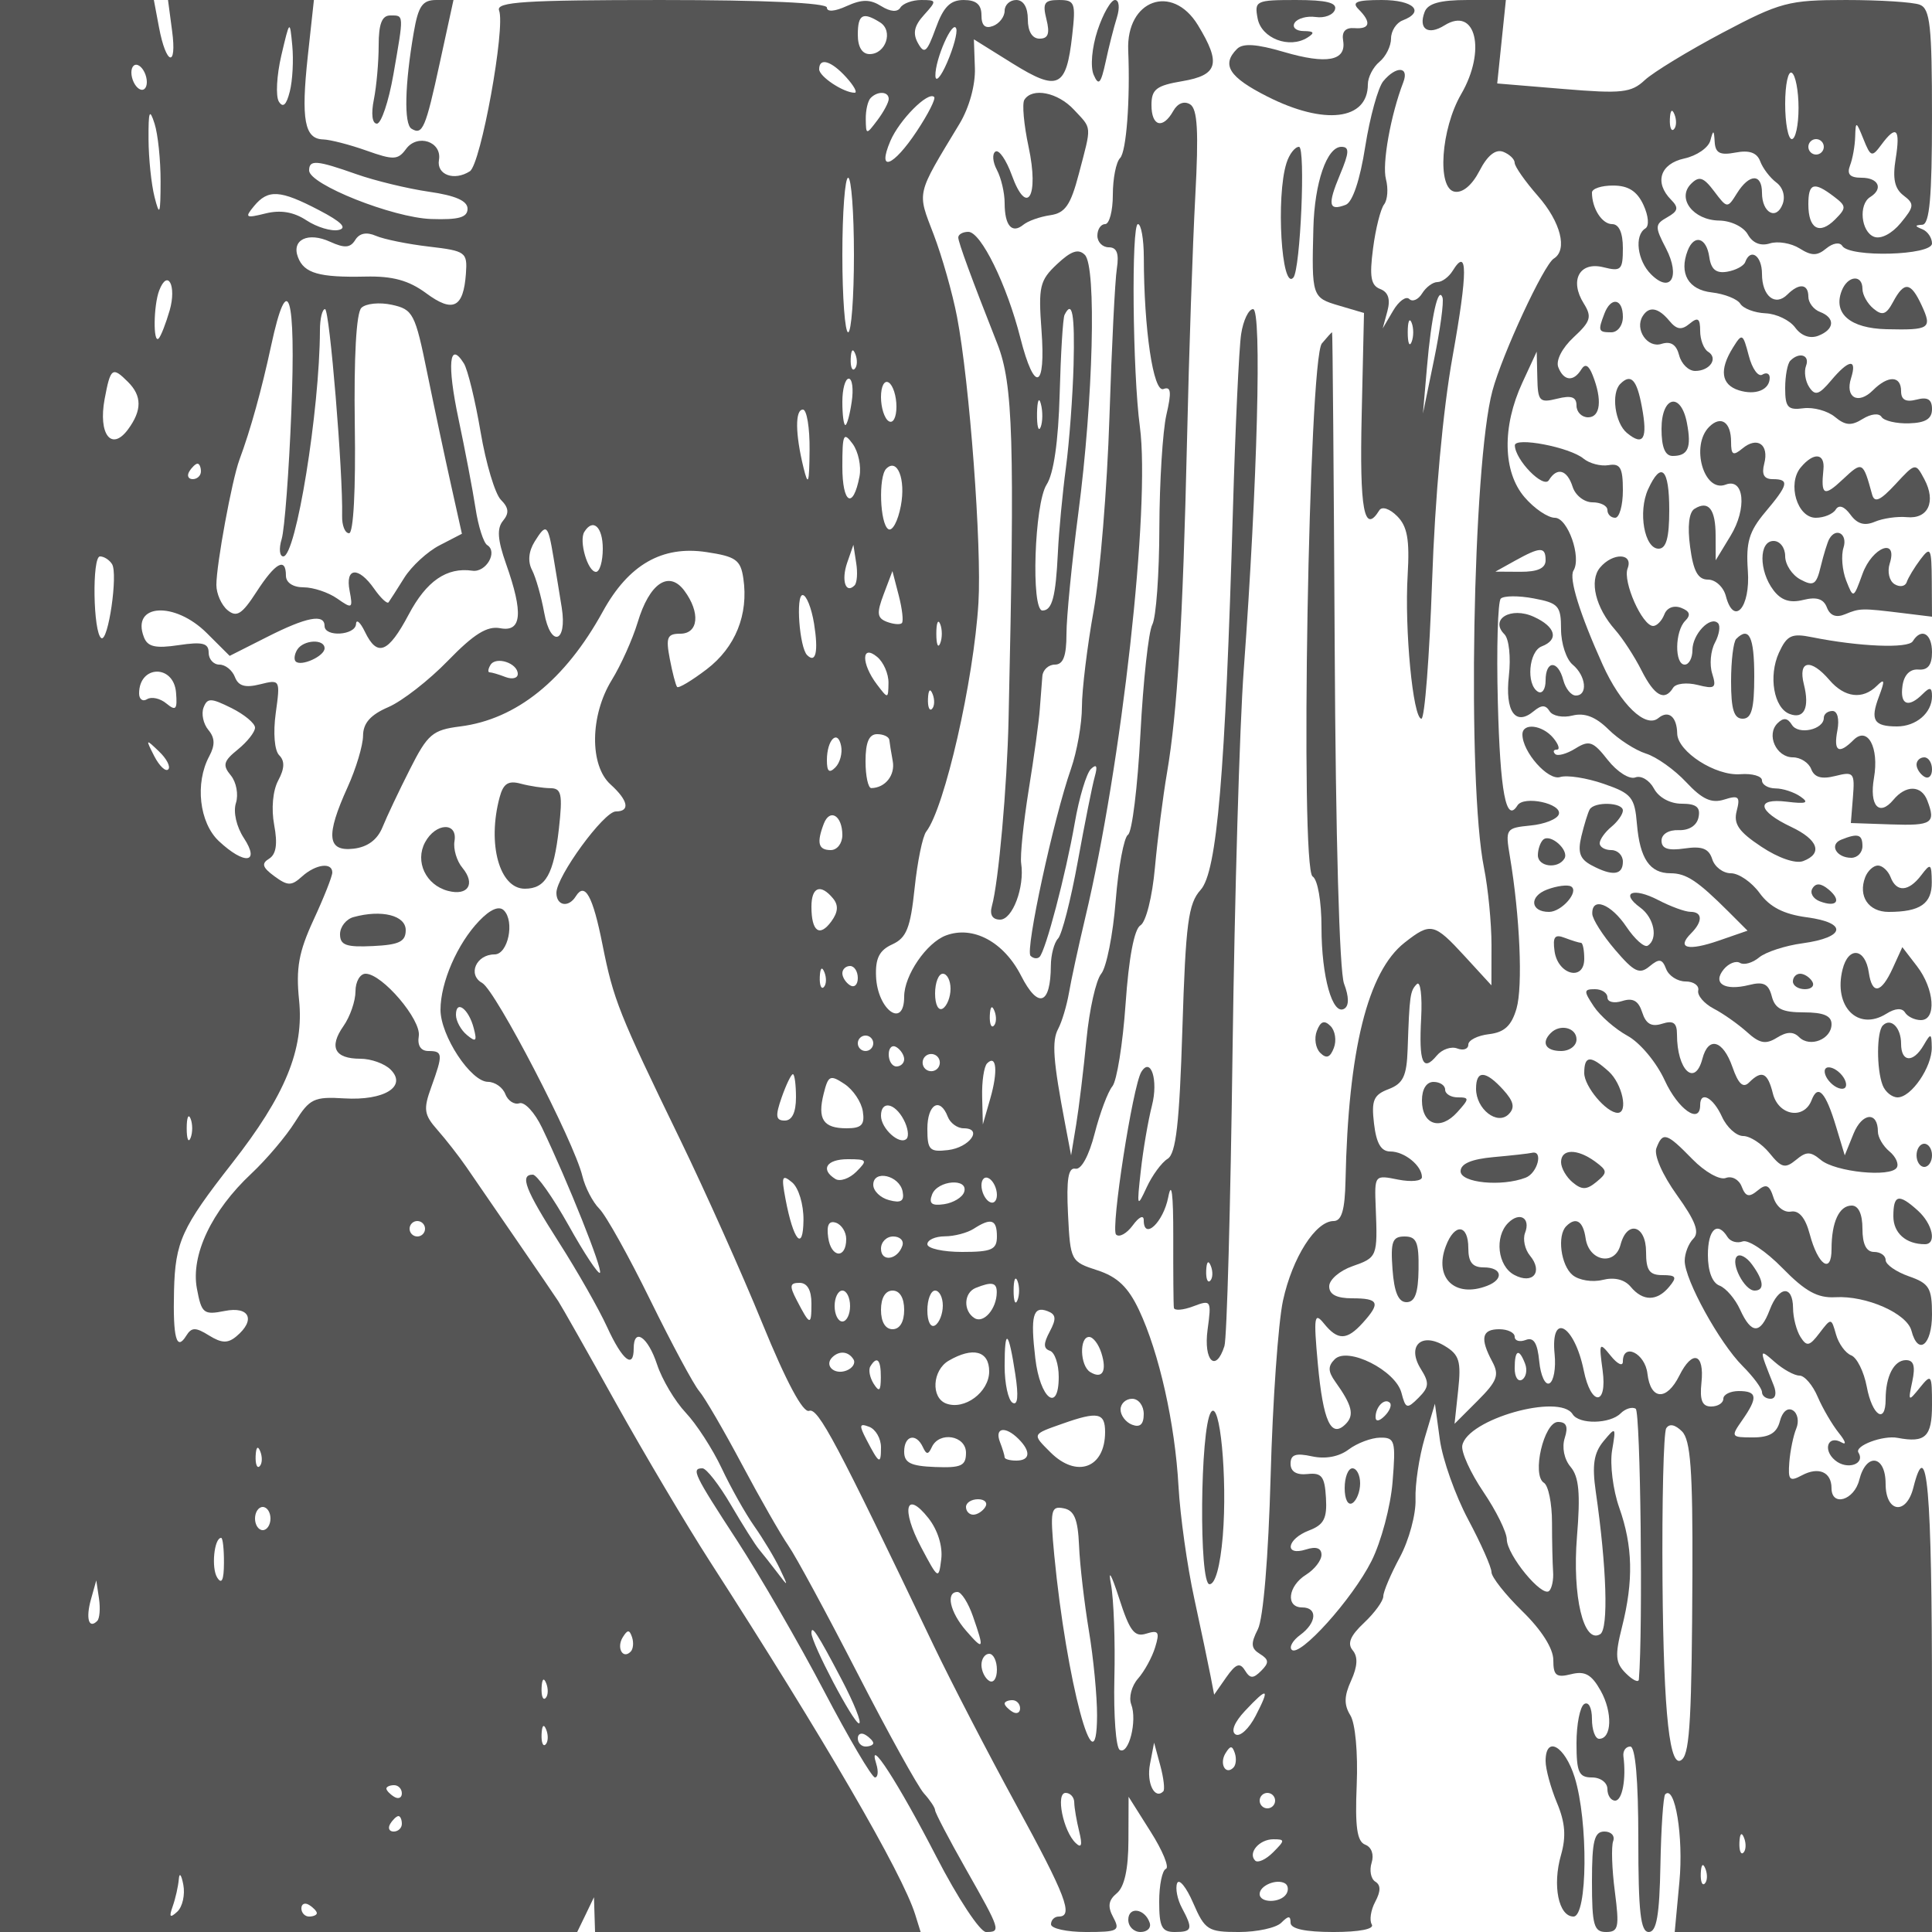<svg xmlns="http://www.w3.org/2000/svg" version="1.0" width="250" height="250" viewBox="0 0 250 250" preserveAspectRatio="xMidYMid meet">
<g transform="translate(0,250) scale(0.01,-0.01)" fill="#555555" stroke="none">
<path d="M0 12500 l0 -12500 3735 0 3734 0 109 225 108 225 7 -225 7 -225 2107 0 2106 0 -70 225 c-166 533 -1179 2276 -2660 4575 -301 468 -848 1390 -1216 2050 -367 660 -702 1251 -743 1313 -40 62 -286 422 -546 800 -260 378 -550 800 -644 937 -95 138 -262 352 -372 477 -176 199 -186 268 -81 557 154 426 150 466 -37 466 -99 0 -145 71 -125 193 34 211 -474 807 -688 807 -72 0 -131 -102 -131 -228 0 -125 -70 -328 -156 -450 -191 -273 -113 -422 219 -422 138 0 314 -63 391 -140 219 -218 -82 -405 -600 -373 -390 24 -448 -4 -636 -305 -114 -183 -369 -484 -566 -669 -514 -481 -785 -1054 -704 -1487 60 -322 87 -344 359 -290 323 65 406 -117 151 -329 -110 -92 -190 -89 -353 12 -175 109 -226 108 -296 -5 -125 -202 -172 -28 -157 586 16 631 99 814 750 1646 691 882 934 1475 868 2113 -42 414 -4 623 188 1039 133 287 242 562 242 612 0 136 -215 108 -392 -52 -137 -124 -185 -123 -358 4 -155 114 -170 164 -67 227 91 57 111 191 65 436 -39 210 -18 444 52 575 83 155 87 253 13 327 -61 61 -80 287 -45 544 60 435 58 439 -203 374 -192 -48 -280 -23 -325 94 -34 89 -124 161 -201 161 -76 0 -139 70 -139 155 0 123 -79 143 -388 97 -302 -45 -402 -22 -450 104 -167 433 398 468 816 50 l294 -293 481 243 c514 261 747 305 747 144 0 -147 399 -122 407 25 3 69 55 24 115 -100 160 -332 301 -277 566 222 230 435 493 616 825 568 177 -25 333 245 191 332 -47 30 -116 245 -151 479 -36 233 -135 753 -220 1154 -150 707 -120 1021 70 717 50 -81 147 -480 216 -887 69 -407 187 -802 263 -878 102 -102 109 -172 27 -271 -81 -98 -71 -245 40 -559 225 -637 203 -884 -76 -831 -169 32 -340 -74 -675 -419 -246 -254 -594 -525 -773 -602 -230 -99 -326 -207 -327 -370 -1 -126 -91 -426 -200 -666 -285 -628 -265 -835 77 -796 182 21 309 116 375 279 55 136 215 474 355 750 229 454 293 508 650 553 728 92 1358 600 1845 1486 334 608 768 857 1342 770 380 -57 442 -101 477 -341 69 -467 -103 -892 -474 -1175 -193 -147 -365 -250 -383 -229 -18 21 -61 185 -95 364 -53 278 -33 325 136 325 236 0 262 274 53 556 -200 269 -453 98 -605 -411 -66 -217 -216 -552 -335 -745 -281 -457 -289 -1103 -16 -1350 230 -208 258 -350 69 -350 -155 0 -769 -841 -769 -1053 0 -168 157 -197 251 -45 118 190 220 5 345 -624 143 -718 210 -887 1007 -2528 320 -660 799 -1729 1063 -2377 309 -756 525 -1159 604 -1129 116 44 352 -400 1615 -3044 224 -467 701 -1389 1061 -2048 647 -1184 749 -1452 554 -1452 -55 0 -100 -45 -100 -100 0 -55 204 -100 454 -100 414 0 444 16 352 189 -76 141 -64 222 46 313 98 81 149 312 150 685 l2 563 284 -450 c157 -247 246 -465 199 -483 -48 -19 -87 -210 -87 -425 0 -325 34 -392 200 -392 229 0 241 37 94 312 -59 110 -87 253 -62 319 25 65 119 -50 208 -256 152 -350 192 -375 591 -375 236 0 483 54 549 120 93 93 120 93 120 0 0 -79 190 -120 556 -120 337 0 532 39 495 98 -33 54 -13 186 45 294 72 136 73 216 0 260 -57 36 -78 146 -47 245 33 105 -1 202 -83 233 -106 41 -133 228 -110 775 17 413 -18 797 -83 900 -83 135 -81 248 11 449 83 184 90 307 20 391 -73 88 -31 189 147 356 137 129 249 283 249 343 0 60 97 288 215 507 118 220 209 557 202 749 -7 193 47 549 119 793 l132 443 64 -466 c35 -256 200 -720 366 -1032 166 -311 302 -618 302 -682 0 -63 180 -291 400 -506 248 -242 400 -482 400 -631 0 -201 38 -231 230 -183 179 45 265 -3 383 -214 156 -279 145 -622 -20 -622 -51 0 -93 115 -93 256 0 145 -43 229 -100 194 -55 -34 -100 -262 -100 -506 0 -377 30 -444 200 -444 111 0 200 -67 200 -150 0 -82 45 -150 100 -150 93 0 145 282 107 575 -8 69 31 125 89 125 66 0 104 -433 104 -1200 0 -940 29 -1200 135 -1200 101 0 139 214 151 868 9 477 37 888 62 914 127 127 238 -553 184 -1129 l-61 -653 1665 0 1664 0 0 3000 c0 2739 -63 3459 -241 2750 -91 -361 -359 -324 -359 50 0 371 -251 408 -341 50 -66 -265 -359 -351 -359 -106 0 208 -167 281 -382 166 -161 -86 -182 -64 -164 170 12 149 52 344 90 435 38 91 19 196 -44 235 -67 41 -136 -16 -168 -140 -40 -153 -135 -210 -349 -210 -284 0 -289 8 -139 222 206 295 197 378 -44 378 -110 0 -200 -45 -200 -100 0 -55 -71 -100 -158 -100 -116 0 -149 81 -125 310 40 380 -117 429 -286 90 -165 -331 -373 -318 -413 25 -30 265 -318 406 -318 156 0 -66 -71 -32 -157 75 -148 183 -154 172 -105 -188 63 -464 -150 -466 -244 -2 -122 594 -433 767 -377 209 18 -179 -12 -347 -67 -375 -55 -28 -114 100 -132 283 -23 240 -72 318 -175 278 -79 -30 -143 -11 -143 42 0 53 -90 97 -200 97 -226 0 -251 -118 -90 -419 94 -174 64 -253 -189 -506 l-299 -299 47 437 c40 371 15 457 -173 570 -304 185 -496 0 -310 -298 112 -178 107 -235 -30 -372 -149 -149 -167 -144 -221 64 -76 291 -696 602 -864 434 -89 -89 -87 -157 7 -289 219 -306 251 -433 135 -549 -189 -189 -291 33 -360 777 -56 613 -46 678 78 525 180 -223 297 -221 504 8 233 258 208 317 -135 317 -204 0 -300 49 -300 155 0 86 135 202 300 260 323 113 327 123 302 759 -17 423 -16 424 291 362 169 -33 307 -19 307 32 0 148 -226 332 -409 332 -120 0 -181 105 -211 360 -36 303 -6 373 189 447 188 72 234 168 246 516 24 703 32 755 119 843 46 46 71 -151 56 -439 -31 -579 21 -704 203 -485 67 80 186 121 264 91 79 -30 143 -8 143 50 0 57 121 118 268 135 200 24 291 109 356 332 83 288 44 1194 -86 1968 -60 357 -53 368 267 400 181 17 346 83 366 145 46 139 -453 246 -535 115 -147 -238 -224 168 -254 1339 -18 696 0 1298 38 1337 39 38 230 40 425 3 322 -60 355 -97 355 -399 0 -184 68 -390 150 -458 174 -145 200 -400 41 -400 -61 0 -133 90 -162 200 -69 262 -229 258 -229 -6 0 -113 -45 -178 -100 -144 -154 95 -118 522 50 586 226 87 181 254 -103 383 -295 135 -575 -31 -380 -226 60 -60 85 -297 58 -537 -52 -461 84 -656 320 -460 102 85 155 85 207 1 38 -62 172 -88 296 -56 157 39 300 -16 465 -179 130 -129 349 -270 485 -313 136 -42 371 -209 522 -371 208 -222 327 -276 492 -224 186 59 209 38 161 -147 -44 -168 25 -269 320 -464 221 -147 444 -223 541 -185 257 98 193 277 -156 442 -436 206 -465 376 -56 326 251 -31 293 -15 178 65 -82 58 -229 107 -325 107 -96 1 -175 48 -175 104 0 55 -126 92 -280 80 -321 -25 -812 292 -817 526 -4 219 -113 308 -244 200 -164 -136 -488 175 -721 692 -297 660 -439 1117 -377 1217 106 172 -74 683 -241 683 -90 0 -266 119 -392 266 -282 328 -293 912 -28 1484 l185 400 8 -336 c6 -307 28 -330 257 -273 184 46 250 23 250 -89 0 -84 68 -152 150 -152 160 0 185 226 60 543 -52 133 -98 157 -149 75 -100 -162 -228 -148 -297 31 -33 87 50 249 199 387 221 205 239 264 131 437 -188 300 -55 546 254 469 229 -58 252 -35 252 247 0 199 -50 311 -139 311 -131 0 -261 203 -261 408 0 51 124 92 275 91 195 0 309 -73 391 -250 66 -143 77 -273 25 -305 -145 -89 -105 -416 73 -593 254 -254 383 -33 195 333 -148 284 -146 313 16 405 140 79 150 124 50 225 -221 223 -145 466 169 535 162 35 314 140 338 233 38 143 47 140 56 -19 9 -145 70 -175 270 -137 178 34 277 -1 319 -113 33 -90 127 -213 208 -274 87 -64 120 -181 82 -281 -82 -214 -267 -112 -267 148 0 252 -164 248 -323 -6 -124 -199 -127 -199 -296 25 -138 183 -194 201 -298 97 -189 -188 27 -471 363 -476 153 -2 316 -81 371 -180 62 -111 165 -153 284 -116 103 33 276 4 385 -64 157 -99 228 -99 347 0 85 70 174 84 206 32 94 -153 1161 -124 1161 32 0 73 -56 156 -125 184 -100 40 -100 52 0 58 94 6 125 357 125 1397 0 1175 -24 1399 -158 1450 -87 34 -517 61 -955 61 -744 0 -849 -28 -1600 -425 -441 -234 -893 -509 -1003 -611 -176 -165 -299 -178 -1055 -115 l-855 71 56 540 56 540 -496 0 c-355 0 -513 -44 -555 -154 -85 -221 43 -308 257 -174 404 252 544 -326 215 -891 -261 -450 -314 -1217 -86 -1261 104 -20 227 82 324 270 102 199 208 283 306 246 82 -32 149 -96 149 -143 0 -47 135 -240 300 -428 296 -337 388 -699 206 -811 -130 -81 -666 -1235 -794 -1711 -256 -951 -329 -5085 -109 -6173 53 -264 97 -714 97 -1000 l-1 -520 -344 375 c-398 433 -441 443 -780 177 -477 -375 -729 -1390 -764 -3077 -8 -383 -50 -525 -154 -525 -233 0 -534 -473 -655 -1029 -62 -287 -134 -1308 -160 -2271 -29 -1049 -95 -1843 -165 -1982 -95 -186 -90 -248 27 -320 117 -73 120 -114 16 -218 -104 -104 -144 -103 -211 6 -65 105 -118 85 -241 -90 l-157 -225 -46 240 c-25 131 -120 583 -211 1004 -92 421 -183 1074 -204 1450 -45 815 -251 1733 -512 2285 -140 296 -280 429 -539 513 -343 111 -349 122 -379 726 -22 452 3 607 96 588 75 -16 175 167 249 456 68 265 171 540 229 610 58 70 135 550 171 1067 41 594 112 968 192 1016 72 42 154 370 188 750 34 370 104 922 156 1224 134 785 205 1954 259 4300 25 1128 74 2550 107 3161 45 841 29 1129 -67 1189 -77 47 -162 14 -218 -86 -135 -240 -282 -200 -282 77 0 204 63 252 400 309 462 78 504 228 201 725 -332 544 -929 328 -902 -327 27 -641 -24 -1311 -105 -1393 -52 -52 -94 -266 -94 -475 0 -209 -45 -380 -100 -380 -55 0 -100 -67 -100 -150 0 -82 66 -150 148 -150 104 0 134 -80 104 -275 -24 -151 -67 -1017 -96 -1925 -29 -907 -121 -2032 -204 -2500 -84 -467 -152 -1028 -152 -1247 0 -218 -64 -578 -141 -800 -226 -644 -595 -2350 -524 -2421 36 -36 88 -42 117 -14 79 80 338 1063 455 1732 57 330 152 645 210 700 73 69 88 38 49 -100 -31 -110 -130 -605 -220 -1100 -90 -495 -205 -943 -255 -995 -50 -52 -92 -210 -93 -350 -3 -510 -164 -564 -385 -131 -223 438 -621 652 -971 522 -252 -93 -542 -517 -542 -792 0 -422 -345 -174 -364 260 -10 236 43 340 210 416 184 84 235 212 289 726 36 343 103 673 151 734 238 308 614 1953 675 2960 44 727 -115 2857 -277 3700 -58 303 -194 782 -302 1065 -216 565 -233 495 335 1435 125 208 206 501 198 720 l-13 371 502 -313 c588 -365 694 -315 770 363 48 424 35 459 -172 459 -189 0 -214 -39 -161 -250 46 -184 23 -250 -89 -250 -95 0 -152 93 -152 250 0 156 -57 250 -150 250 -82 0 -150 -63 -150 -139 0 -77 -68 -166 -150 -197 -102 -39 -150 5 -150 139 0 139 -68 197 -230 197 -174 0 -262 -89 -362 -366 -113 -311 -147 -340 -229 -193 -71 126 -50 226 78 366 167 185 165 193 -36 193 -115 0 -236 -44 -270 -98 -38 -62 -129 -55 -248 19 -144 90 -249 90 -446 1 -154 -71 -257 -79 -257 -20 0 61 -814 98 -2147 98 -1764 0 -2137 -24 -2095 -135 85 -221 -236 -1989 -378 -2081 -202 -130 -433 -46 -400 146 41 238 -279 344 -426 142 -105 -143 -162 -145 -511 -21 -216 77 -469 142 -561 145 -242 6 -288 256 -199 1079 l79 725 -944 0 -944 0 53 -400 c65 -485 -78 -444 -170 49 l-66 351 -996 0 -995 0 0 -12500z m11390 12209 c172 -110 72 -409 -137 -409 -97 0 -153 92 -153 250 0 266 65 301 290 159z m-7640 -893 c-44 -175 -88 -216 -142 -130 -42 70 -28 337 32 595 109 463 110 465 142 130 18 -186 4 -454 -32 -595z m8506 376 c-81 -188 -150 -265 -152 -172 -5 213 227 737 270 609 17 -52 -36 -248 -118 -437z m-10356 -254 c0 -82 -45 -122 -100 -88 -55 34 -100 129 -100 212 0 82 45 122 100 88 55 -34 100 -129 100 -212z m9050 62 c100 -110 149 -200 109 -200 -143 0 -459 209 -459 304 0 156 156 110 350 -104z m12323 -397 c0 -222 -39 -403 -87 -403 -47 0 -86 205 -86 456 0 251 39 432 86 402 48 -29 87 -234 87 -455z m-11773 116 c0 -44 -66 -168 -147 -275 -144 -191 -147 -190 -150 14 -2 115 27 239 64 275 92 93 233 84 233 -14z m363 -417 c-306 -462 -518 -541 -342 -127 117 274 489 648 567 570 23 -22 -78 -222 -225 -443z m-9785 -652 c-1 -427 -13 -456 -78 -200 -42 165 -77 503 -78 750 -2 365 13 403 78 200 44 -137 79 -475 78 -750z m19582 677 c-33 -33 -56 26 -52 131 5 117 28 141 60 61 29 -72 26 -159 -8 -192z m2683 -202 c195 265 250 212 187 -179 -42 -257 -14 -387 101 -475 144 -109 140 -144 -36 -357 -114 -138 -257 -212 -345 -178 -169 65 -203 419 -50 514 173 107 109 250 -111 250 -151 0 -193 45 -150 158 34 87 64 256 67 375 6 203 13 201 107 -33 93 -232 110 -237 230 -75z m-743 -25 c0 -55 -45 -100 -100 -100 -55 0 -100 45 -100 100 0 55 45 100 100 100 55 0 100 -45 100 -100z m-18988 -354 c241 -85 663 -187 938 -227 343 -49 500 -118 500 -220 0 -113 -114 -145 -471 -133 -496 17 -1579 448 -1579 628 0 142 96 134 612 -48z m6438 -1046 c0 -549 -34 -999 -75 -1000 -41 0 -75 450 -75 1000 0 550 34 1000 75 1000 41 0 75 -450 75 -1000z m12679 758 c165 -125 166 -148 17 -298 -203 -203 -346 -122 -346 196 0 276 71 298 329 102z m-19600 -178 c290 -151 368 -231 252 -256 -93 -20 -280 36 -414 124 -167 110 -337 138 -531 90 -258 -64 -273 -55 -149 95 182 220 337 211 842 -53z m10672 -605 c1 -937 123 -1759 254 -1709 98 38 107 -38 38 -334 -48 -210 -89 -869 -91 -1464 -1 -594 -42 -1157 -91 -1250 -49 -92 -118 -729 -154 -1415 -36 -685 -108 -1273 -161 -1305 -52 -33 -124 -417 -159 -854 -35 -437 -119 -861 -187 -944 -68 -82 -154 -465 -191 -850 -37 -385 -97 -880 -133 -1100 l-66 -400 -76 400 c-157 825 -176 1079 -91 1237 48 90 110 298 139 463 28 165 123 603 211 974 474 1987 844 5324 707 6355 -94 698 -112 2621 -25 2621 41 0 75 -191 76 -425z m-10204 220 c54 88 147 106 268 53 102 -44 410 -107 685 -139 478 -56 499 -72 479 -350 -32 -443 -168 -510 -515 -253 -225 166 -433 223 -785 215 -598 -13 -794 42 -873 250 -87 227 129 332 417 200 187 -85 260 -79 324 24z m-2401 -910 c-50 -172 -114 -336 -143 -365 -73 -73 -67 427 7 621 110 286 227 63 136 -256z m1574 -1310 c-31 -784 -88 -1526 -125 -1650 -38 -124 -28 -225 21 -225 164 0 470 1886 474 2925 0 151 30 275 66 275 59 0 234 -2122 221 -2675 -3 -124 37 -225 90 -225 57 0 87 566 74 1405 -12 874 19 1445 85 1511 57 57 235 75 395 40 274 -60 301 -112 458 -885 92 -451 231 -1104 308 -1449 l140 -629 -288 -149 c-158 -81 -364 -271 -458 -421 -94 -150 -185 -293 -203 -317 -18 -24 -102 55 -186 175 -205 293 -377 278 -318 -26 44 -231 34 -237 -161 -100 -114 80 -310 145 -435 145 -136 0 -228 61 -228 150 0 245 -135 171 -381 -209 -188 -291 -257 -334 -375 -236 -79 66 -144 213 -144 326 0 264 201 1356 298 1619 144 388 288 907 410 1475 218 1013 323 672 262 -850z m7290 552 c-33 -33 -56 26 -52 131 5 117 28 141 60 61 29 -72 26 -159 -8 -192z m-9403 -170 c181 -181 181 -367 0 -613 -214 -290 -388 -64 -303 393 76 406 100 423 303 220z m9364 -257 c-24 -165 -61 -300 -82 -300 -22 0 -39 135 -39 300 0 165 37 300 83 300 45 0 63 -135 38 -300z m579 -62 c0 -141 -44 -223 -100 -188 -55 34 -100 174 -100 312 0 141 44 223 100 188 55 -34 100 -174 100 -312z m-1124 -563 c-4 -435 -18 -474 -79 -225 -107 438 -110 750 -7 750 50 0 89 -236 86 -525z m646 -340 c-83 -434 -222 -354 -222 128 0 421 15 454 134 293 73 -101 113 -290 88 -421z m-8522 65 c0 -55 -48 -100 -106 -100 -58 0 -78 45 -44 100 34 55 82 100 106 100 24 0 44 -45 44 -100z m9057 -445 c-37 -198 -110 -334 -162 -302 -109 67 -130 679 -27 782 144 144 254 -136 189 -480z m-4495 -666 c32 -187 79 -480 107 -652 73 -459 -145 -521 -227 -65 -38 208 -108 456 -157 551 -58 110 -45 243 34 370 151 242 172 224 243 -204z m638 111 c0 -165 -40 -300 -88 -300 -107 0 -223 401 -151 517 112 182 239 66 239 -217z m3258 -475 c-115 -116 -174 65 -96 292 l81 233 36 -234 c21 -128 11 -259 -21 -291z m8942 325 c0 -103 -102 -150 -325 -149 l-325 2 250 139 c333 185 400 186 400 8z m-18550 -50 c79 -128 -50 -1012 -139 -957 -106 66 -122 1057 -17 1057 52 0 122 -45 156 -100z m10220 -763 c-23 -23 -110 -15 -195 17 -126 49 -133 111 -40 357 l113 299 82 -316 c45 -174 63 -335 40 -357z m-1136 -7 c58 -361 23 -520 -90 -407 -99 99 -149 777 -58 777 48 0 115 -166 148 -370z m1632 -255 c-28 -69 -50 -12 -50 125 0 138 22 194 50 125 28 -69 28 -181 0 -250z m-669 -512 c-3 -209 -6 -209 -150 -19 -204 270 -202 526 3 356 83 -68 149 -220 147 -337z m-4797 116 c0 -55 -71 -73 -158 -40 -87 34 -180 61 -206 61 -26 0 -21 43 11 96 72 116 353 23 353 -117z m-4422 -241 c18 -219 -2 -242 -124 -142 -80 67 -192 92 -250 57 -57 -36 -104 -2 -104 74 0 369 448 379 478 11z m9782 -211 c-33 -33 -56 26 -52 131 5 117 28 141 60 61 29 -72 26 -159 -8 -192z m-8760 -243 c0 -56 -100 -183 -222 -282 -187 -151 -201 -204 -91 -336 71 -86 101 -247 66 -357 -37 -116 6 -306 103 -454 214 -327 9 -351 -325 -38 -252 238 -310 748 -124 1096 78 145 75 239 -11 342 -65 78 -93 208 -62 289 49 127 95 126 361 -6 168 -84 305 -198 305 -254z m7509 -515 c-79 -79 -109 -53 -109 94 0 265 140 405 184 185 19 -93 -14 -218 -75 -279z m699 356 c4 -41 24 -164 44 -273 34 -182 -96 -347 -277 -350 -41 -1 -75 155 -75 348 0 244 45 350 150 350 83 0 153 -34 158 -75z m-9331 -381 c-33 -34 -115 44 -181 172 -114 224 -111 226 61 61 100 -95 154 -200 120 -233z m8723 -850 c0 -107 -67 -194 -150 -194 -161 0 -185 92 -90 341 79 204 240 105 240 -147z m-121 -819 c73 -88 67 -177 -22 -299 -152 -207 -257 -129 -257 191 0 256 118 302 279 108z m-119 -1148 c-33 -33 -56 26 -52 131 5 117 28 141 60 61 29 -72 26 -159 -8 -192z m440 117 c0 -86 -45 -128 -100 -94 -55 34 -100 104 -100 156 0 52 45 94 100 94 55 0 100 -70 100 -156z m1200 -138 c0 -107 -45 -222 -100 -256 -57 -35 -100 49 -100 194 0 141 45 256 100 256 55 0 100 -87 100 -194z m560 -479 c-33 -33 -56 26 -52 131 5 117 28 141 60 61 29 -72 26 -159 -8 -192z m-1560 -227 c0 -55 -45 -100 -100 -100 -55 0 -100 45 -100 100 0 55 45 100 100 100 55 0 100 -45 100 -100z m400 -206 c0 -52 -45 -94 -100 -94 -55 0 -100 70 -100 156 0 86 45 128 100 94 55 -34 100 -104 100 -156z m445 -103 c-32 -52 -101 -68 -154 -36 -52 32 -68 101 -36 154 32 52 101 68 154 36 52 -32 68 -101 36 -154z m669 -407 l-96 -334 -9 358 c-5 197 24 391 64 432 122 122 143 -103 41 -456z m-2514 16 c0 -195 -51 -300 -145 -300 -117 0 -125 57 -40 300 58 165 123 300 145 300 22 0 40 -135 40 -300z m865 -181 c27 -174 -16 -219 -210 -219 -302 0 -380 117 -296 450 59 235 83 246 269 123 112 -74 219 -234 237 -354z m528 -106 c55 -103 72 -215 38 -249 -88 -87 -331 132 -331 298 0 199 176 170 293 -49z m571 37 c31 -82 124 -150 205 -150 256 0 78 -249 -202 -282 -238 -28 -267 2 -267 275 0 320 164 417 264 157z m-9798 -275 c-28 -69 -50 -12 -50 125 0 138 22 194 50 125 28 -69 28 -181 0 -250z m8615 -437 c-89 -89 -211 -131 -271 -94 -199 123 -115 256 161 256 251 0 259 -13 110 -162z m-684 -625 c-4 -418 -131 -268 -233 274 -55 292 -44 321 86 213 84 -70 149 -284 147 -487z m1283 369 c24 -124 -21 -153 -174 -112 -113 29 -206 119 -206 199 0 200 339 122 380 -87z m1220 -44 c0 -82 -45 -122 -100 -88 -55 34 -100 129 -100 212 0 82 45 122 100 88 55 -34 100 -129 100 -212z m-424 37 c-23 -69 -139 -139 -258 -157 -162 -24 -202 8 -157 125 71 186 475 217 415 32z m-6976 -475 c0 -55 -45 -100 -100 -100 -55 0 -100 45 -100 100 0 55 45 100 100 100 55 0 100 -45 100 -100z m5450 -133 c0 -261 -196 -245 -233 19 -23 162 8 222 100 192 73 -25 133 -120 133 -211z m1950 33 c0 -170 -67 -200 -450 -200 -247 0 -450 45 -450 100 0 55 101 101 225 102 124 0 293 45 375 98 226 146 300 121 300 -100z m-1223 -119 c-62 -185 -277 -216 -277 -39 0 87 71 158 158 158 87 0 141 -53 119 -119z m1489 -706 c-28 -69 -50 -12 -50 125 0 138 22 194 50 125 28 -69 28 -181 0 -250z m-2666 -42 c0 -293 -18 -289 -190 42 -97 186 -91 225 36 225 100 0 154 -94 154 -267z m2398 142 c-2 -211 -169 -404 -287 -332 -149 92 -141 328 14 391 211 85 275 71 273 -59z m-1898 -175 c0 -110 -45 -200 -100 -200 -55 0 -100 90 -100 200 0 110 45 200 100 200 55 0 100 -90 100 -200z m700 -50 c0 -156 -57 -250 -150 -250 -93 0 -150 94 -150 250 0 156 57 250 150 250 93 0 150 -94 150 -250z m500 56 c0 -107 -45 -222 -100 -256 -57 -35 -100 49 -100 194 0 141 45 256 100 256 55 0 100 -87 100 -194z m1384 -336 c-84 -157 -83 -220 2 -249 63 -21 114 -173 114 -338 0 -474 -242 -283 -303 240 -65 549 -30 683 158 611 111 -42 117 -99 29 -264z m-446 -552 c44 -285 32 -411 -36 -369 -56 34 -102 248 -102 474 0 505 51 466 138 -105z m1114 274 c75 -236 12 -343 -145 -246 -132 81 -143 454 -14 454 52 0 123 -93 159 -208z m-3208 -82 c30 -49 -11 -114 -91 -145 -157 -60 -290 65 -184 171 91 90 210 79 275 -26z m1756 -156 c0 -268 -320 -506 -558 -415 -198 76 -177 430 33 553 315 184 525 128 525 -138z m6935 99 c31 -81 13 -173 -39 -206 -53 -32 -96 34 -96 147 0 242 56 266 135 59z m-8337 -178 c-1 -176 -21 -193 -93 -80 -50 80 -70 181 -42 225 86 141 137 86 135 -145z m3402 -472 c0 -134 -48 -178 -150 -139 -82 31 -150 120 -150 197 0 76 68 139 150 139 83 0 150 -89 150 -197z m3118 -25 c-71 -71 -118 -77 -118 -15 0 134 118 252 185 185 28 -28 -2 -105 -67 -170z m2432 22 c83 -134 483 -127 621 11 61 61 149 88 195 60 62 -38 95 -2858 41 -3503 -4 -45 -79 -10 -168 79 -136 135 -144 229 -50 601 150 596 140 1046 -36 1543 -81 229 -122 561 -93 738 53 310 49 314 -111 121 -125 -152 -149 -308 -100 -650 142 -981 167 -1778 58 -1846 -215 -133 -363 490 -301 1261 46 559 26 775 -82 903 -84 99 -115 253 -76 375 47 147 22 207 -87 207 -183 0 -343 -687 -183 -787 58 -35 105 -266 105 -514 0 -247 7 -533 14 -635 8 -103 -15 -215 -50 -250 -91 -91 -547 463 -549 667 -1 93 -137 369 -303 614 -166 245 -289 515 -273 600 63 340 1259 679 1428 405z m-6050 -230 c0 -467 -367 -603 -708 -262 -238 238 -242 229 158 370 456 161 550 143 550 -108z m-2900 -197 c0 -231 -23 -219 -189 100 -97 187 -91 213 37 164 83 -32 152 -151 152 -264z m10500 -1630 c-8 -1833 -33 -2310 -131 -2407 -162 -162 -242 566 -256 2298 -8 1035 14 1929 48 1984 40 64 115 49 204 -40 111 -111 140 -503 135 -1835z m-8720 1737 c163 -163 151 -280 -30 -280 -82 0 -150 19 -150 42 0 23 -27 113 -61 200 -71 186 70 209 241 38z m-1238 -105 c46 -100 70 -100 116 0 97 208 442 150 442 -74 0 -169 -62 -197 -400 -184 -316 12 -400 54 -400 199 0 209 154 247 242 59z m6078 -450 c-25 -316 -148 -777 -273 -1025 -247 -492 -930 -1250 -1032 -1148 -36 35 14 122 110 192 214 157 228 356 25 356 -217 0 -184 277 50 423 110 69 200 185 200 258 0 87 -69 111 -200 69 -287 -91 -251 135 39 246 192 73 235 155 219 422 -16 278 -55 328 -239 308 -142 -15 -219 31 -219 133 0 119 66 142 277 96 175 -38 350 -5 475 89 109 82 292 151 406 153 193 3 205 -41 162 -572z m-14660 202 c-33 -33 -56 26 -52 131 5 117 28 141 60 61 29 -72 26 -159 -8 -192z m8820 -1201 c-33 -269 -39 -265 -260 152 -263 496 -199 749 95 376 119 -152 185 -362 165 -528z m570 674 c-34 -55 -104 -100 -156 -100 -52 0 -94 45 -94 100 0 55 70 100 156 100 86 0 128 -45 94 -100z m-9250 -150 c0 -82 -45 -150 -100 -150 -55 0 -100 68 -100 150 0 83 45 150 100 150 55 0 100 -67 100 -150z m10463 -351 c10 -247 68 -741 127 -1099 60 -358 107 -852 106 -1100 -5 -1021 -398 454 -554 2078 -55 582 -44 637 120 605 139 -26 186 -139 201 -484z m-11065 -224 c-1 -221 -29 -281 -87 -189 -79 124 -40 514 51 514 21 0 37 -146 36 -325z m11935 -914 c158 49 176 22 115 -176 -39 -129 -139 -312 -222 -406 -83 -94 -122 -244 -88 -333 81 -211 -33 -661 -149 -589 -49 30 -80 446 -69 924 12 478 -8 1027 -44 1219 -39 204 4 132 103 -174 139 -433 200 -514 354 -465z m-13575 164 c-109 -109 -150 33 -81 279 l69 246 35 -234 c19 -128 9 -259 -23 -291z m11332 60 c150 -431 141 -451 -90 -185 -208 240 -265 500 -110 500 50 0 140 -142 200 -315z m-4430 -458 c-101 -102 -185 51 -102 186 63 102 87 102 121 1 23 -70 15 -154 -19 -187z m4740 -233 c0 -113 -45 -178 -100 -144 -55 34 -100 127 -100 206 0 79 45 144 100 144 55 0 100 -93 100 -206z m-5840 -367 c-33 -33 -56 26 -52 131 5 117 28 141 60 61 29 -72 26 -159 -8 -192z m9188 -230 c-86 -167 -203 -275 -260 -240 -63 39 -15 158 122 304 297 316 327 302 138 -64z m-3048 97 c0 -58 -45 -78 -100 -44 -55 34 -100 82 -100 106 0 24 45 44 100 44 55 0 100 -48 100 -106z m-6140 -467 c-33 -33 -56 26 -52 131 5 117 28 141 60 61 29 -72 26 -159 -8 -192z m7993 -607 c-111 -112 -220 109 -172 353 l53 277 80 -295 c44 -162 61 -313 39 -335z m907 307 c-101 -102 -185 51 -102 186 63 102 87 102 121 1 23 -70 15 -154 -19 -187z m-10760 -333 c0 -58 -45 -78 -100 -44 -55 34 -100 82 -100 106 0 24 45 44 100 44 55 0 100 -48 100 -106z m8701 -119 c1 -69 30 -237 64 -375 43 -175 30 -220 -44 -150 -163 152 -263 650 -132 650 61 0 112 -56 112 -125z m2599 25 c0 -55 -45 -100 -100 -100 -55 0 -100 45 -100 100 0 55 45 100 100 100 55 0 100 -45 100 -100z m-11300 -300 c0 -55 -48 -100 -106 -100 -58 0 -78 45 -44 100 34 55 82 100 106 100 24 0 44 -45 44 -100z m17360 -373 c-33 -33 -56 26 -52 131 5 117 28 141 60 61 29 -72 26 -159 -8 -192z m-6086 4 c-93 -93 -197 -141 -232 -107 -98 99 53 276 235 276 153 0 153 -13 -3 -169z m5586 -404 c-33 -33 -56 26 -52 131 5 117 28 141 60 61 29 -72 26 -159 -8 -192z m-19766 -364 c-95 -87 -109 -71 -59 70 36 101 71 258 79 350 7 92 33 61 58 -70 25 -130 -10 -287 -78 -350z m14352 230 c-75 -120 -346 -121 -346 -1 0 108 217 200 327 138 42 -24 50 -86 19 -137z m-12546 -249 c0 -24 -45 -44 -100 -44 -55 0 -100 48 -100 106 0 58 45 78 100 44 55 -34 100 -82 100 -106z"/>
<path d="M17400 5744 c0 -145 43 -229 100 -194 55 34 100 149 100 256 0 107 -45 194 -100 194 -55 0 -100 -115 -100 -256z"/>
<path d="M5353 24575 c-115 -668 -127 -1179 -29 -1240 144 -89 183 4 368 857 l176 808 -221 0 c-181 0 -234 -75 -294 -425z"/>
<path d="M14202 24607 c-73 -223 -95 -471 -50 -575 64 -148 93 -117 155 168 41 193 107 451 146 575 39 126 28 225 -25 225 -53 0 -154 -177 -226 -393z"/>
<path d="M16274 24760 c49 -257 410 -395 645 -246 98 62 85 83 -50 84 -100 1 -152 49 -116 107 36 57 158 91 272 75 113 -17 226 26 249 95 31 90 -110 125 -502 125 -521 0 -542 -10 -498 -240z"/>
<path d="M17580 24880 c169 -169 149 -260 -55 -244 -115 9 -165 -46 -145 -162 44 -262 -210 -310 -768 -146 -354 104 -529 115 -605 39 -205 -205 -104 -365 390 -615 741 -376 1303 -308 1303 156 0 92 68 224 150 292 83 68 150 204 150 302 0 97 68 203 150 234 296 114 142 264 -270 264 -327 0 -393 -27 -300 -120z"/>
<path d="M4900 24413 c0 -214 -28 -529 -62 -700 -38 -187 -22 -313 39 -313 56 0 152 285 213 633 138 793 139 767 -40 767 -108 0 -150 -110 -150 -387z"/>
<path d="M17900 23950 c-68 -82 -173 -463 -234 -847 -67 -431 -164 -719 -252 -753 -222 -85 -238 -1 -75 389 122 291 125 361 18 361 -187 0 -347 -463 -362 -1050 -23 -886 -18 -902 330 -1004 l325 -96 -30 -1325 c-28 -1222 32 -1546 228 -1229 34 55 133 23 231 -75 132 -132 163 -304 136 -761 -42 -701 69 -1860 178 -1860 42 0 104 799 138 1775 37 1086 140 2218 266 2916 196 1094 196 1422 1 1106 -50 -81 -139 -147 -198 -147 -59 0 -148 -66 -198 -147 -50 -81 -125 -113 -166 -72 -42 41 -136 -27 -210 -153 l-134 -228 61 225 c41 153 11 245 -93 285 -121 46 -141 159 -93 524 33 257 98 513 143 571 45 58 56 204 24 326 -52 198 61 830 225 1256 78 204 -93 213 -259 13z m657 -3601 l-144 -699 52 600 c56 655 146 1058 201 899 19 -56 -30 -416 -109 -800z m-291 226 c-28 -69 -50 -12 -50 125 0 138 22 194 50 125 28 -69 28 -181 0 -250z"/>
<path d="M13255 23708 c-31 -50 -6 -324 55 -609 138 -644 -21 -909 -218 -364 -71 195 -165 332 -210 304 -46 -28 -37 -135 18 -238 55 -104 100 -296 100 -428 0 -292 94 -402 241 -282 60 50 217 105 348 124 194 28 265 130 371 535 168 640 173 577 -64 831 -209 225 -540 290 -641 127z"/>
<path d="M16647 22890 c-138 -434 -64 -1658 89 -1482 92 106 160 1692 73 1692 -53 0 -126 -95 -162 -210z"/>
<path d="M12400 21927 c0 -62 172 -531 506 -1377 204 -520 226 -1247 145 -4850 -19 -876 -130 -2117 -216 -2425 -31 -112 7 -175 106 -175 162 0 319 421 273 727 -15 97 29 524 97 950 69 425 134 897 144 1048 11 151 26 343 33 425 6 82 80 150 162 150 108 0 150 111 150 395 0 217 69 920 153 1562 194 1476 237 3193 85 3345 -83 83 -177 52 -360 -120 -224 -210 -243 -290 -201 -857 57 -764 -90 -818 -273 -100 -175 691 -511 1375 -674 1375 -71 0 -130 -33 -130 -73z m1492 -1652 c-11 -399 -55 -995 -99 -1325 -44 -330 -91 -825 -104 -1100 -28 -575 -74 -750 -200 -750 -150 0 -104 1383 54 1629 92 142 152 558 169 1171 14 523 42 984 63 1025 100 202 134 11 117 -650z m-426 -802 c-28 -68 -49 12 -47 177 3 165 25 220 50 123 26 -97 24 -232 -3 -300z"/>
<path d="M21838 21756 c-113 -295 9 -506 313 -540 164 -19 330 -85 368 -146 38 -62 185 -118 326 -124 142 -6 314 -89 384 -184 79 -108 191 -148 299 -107 212 82 223 232 22 309 -82 31 -150 120 -150 197 0 167 -119 180 -271 28 -159 -159 -329 -20 -329 267 0 235 -148 340 -217 153 -18 -50 -123 -106 -233 -125 -144 -24 -209 29 -232 191 -36 253 -196 299 -280 81z"/>
<path d="M23831 21236 c-113 -294 111 -485 580 -496 561 -13 594 9 455 309 -141 304 -225 314 -369 45 -89 -166 -140 -183 -254 -88 -79 65 -143 180 -143 256 0 192 -193 173 -269 -26z"/>
<path d="M20761 20942 c-86 -224 -79 -242 89 -242 83 0 150 89 150 200 0 238 -154 265 -239 42z"/>
<path d="M16060 20675 c-27 -179 -75 -1202 -106 -2275 -100 -3434 -206 -4682 -418 -4915 -160 -177 -193 -430 -236 -1799 -38 -1224 -83 -1614 -191 -1681 -78 -48 -200 -215 -272 -371 -123 -267 -128 -255 -75 216 30 275 96 656 145 847 83 325 -15 633 -138 433 -111 -179 -399 -2034 -327 -2105 41 -41 138 13 216 119 80 110 142 139 142 67 0 -267 253 -29 317 297 43 223 66 46 65 -508 -1 -467 2 -883 8 -923 5 -39 118 -31 250 19 232 88 238 79 186 -302 -54 -405 107 -562 218 -212 32 99 79 1813 105 3807 27 1994 91 4218 145 4943 177 2416 236 4668 121 4668 -58 0 -128 -146 -155 -325z m-400 -12248 c-33 -33 -56 26 -52 131 5 117 28 141 60 61 29 -72 26 -159 -8 -192z"/>
<path d="M21256 20909 c-106 -171 61 -417 243 -359 121 38 193 -8 229 -147 29 -112 122 -203 207 -203 192 0 303 165 167 249 -56 35 -102 156 -102 269 0 163 -29 183 -137 93 -104 -86 -167 -77 -262 38 -143 172 -263 193 -345 60z"/>
<path d="M17105 20556 c-170 -205 -285 -6795 -120 -6897 66 -40 115 -323 115 -658 0 -640 143 -1148 296 -1053 62 38 60 155 -4 323 -60 157 -109 1912 -121 4346 -12 2246 -27 4083 -34 4083 -7 0 -66 -65 -132 -144z"/>
<path d="M22425 20503 c-180 -288 -154 -480 74 -553 218 -69 401 5 401 162 0 55 -43 73 -96 40 -53 -32 -132 78 -175 246 -76 289 -86 295 -204 105z"/>
<path d="M23167 20333 c-37 -36 -67 -197 -67 -357 0 -247 35 -286 236 -259 130 17 314 -34 408 -112 135 -112 212 -118 359 -26 108 67 212 78 244 26 31 -50 191 -88 355 -83 214 6 298 58 298 184 0 126 -56 161 -200 123 -139 -36 -200 -3 -200 109 0 203 -168 208 -365 11 -191 -190 -363 -93 -282 159 81 257 -29 243 -260 -33 -155 -184 -206 -200 -282 -84 -51 77 -69 201 -41 275 53 139 -86 185 -203 67z"/>
<path d="M20967 20033 c-122 -121 -70 -506 85 -635 215 -178 272 -76 193 342 -65 350 -141 430 -278 293z"/>
<path d="M21500 19450 c0 -238 46 -350 144 -350 200 0 246 106 185 426 -78 408 -329 350 -329 -76z"/>
<path d="M22116 19476 c-243 -243 -68 -856 214 -747 240 92 279 -310 63 -663 l-192 -316 -1 319 c0 343 -92 460 -273 347 -72 -44 -93 -227 -57 -493 42 -315 101 -423 232 -423 96 0 199 -95 230 -211 104 -399 320 -151 285 328 -26 366 16 507 225 756 301 357 317 427 96 427 -112 0 -145 61 -109 200 65 249 -90 357 -283 196 -120 -99 -146 -83 -146 86 0 257 -131 347 -284 194z"/>
<path d="M19602 19236 c5 -189 370 -562 440 -450 106 173 237 137 308 -86 35 -110 150 -200 257 -200 106 0 193 -45 193 -100 0 -55 45 -100 100 -100 55 0 100 160 100 356 0 291 -34 351 -185 325 -101 -17 -247 21 -325 85 -179 148 -891 284 -888 170z"/>
<path d="M23301 18951 c-176 -212 -45 -651 195 -651 106 0 222 48 258 106 41 67 111 43 191 -66 88 -121 183 -148 316 -91 104 44 290 71 414 59 276 -27 380 202 226 491 -115 215 -115 215 -375 -66 -197 -212 -270 -244 -301 -132 -118 431 -125 434 -378 197 -245 -231 -287 -210 -252 127 22 214 -127 227 -294 26z"/>
<path d="M21326 18668 c-132 -291 -48 -768 136 -768 99 0 138 141 138 500 0 538 -104 640 -274 268z"/>
<path d="M23670 18025 c-23 -41 -72 -200 -109 -352 -57 -240 -93 -263 -263 -172 -109 58 -198 194 -198 303 0 108 -67 196 -150 196 -191 0 -192 -386 -2 -637 100 -132 214 -169 386 -126 173 43 263 14 306 -98 41 -106 120 -136 236 -87 192 79 210 80 749 14 l375 -46 -3 465 c-3 425 -16 449 -147 276 -78 -104 -158 -236 -177 -293 -19 -57 -90 -69 -158 -27 -68 42 -96 161 -62 267 108 342 -225 215 -352 -133 -118 -324 -118 -324 -212 -86 -51 132 -67 323 -34 425 56 177 -97 268 -185 111z"/>
<path d="M20704 17655 c-142 -171 -57 -519 196 -805 97 -110 251 -346 341 -525 168 -332 299 -404 409 -225 34 56 177 72 317 37 225 -57 247 -39 189 146 -37 115 -21 295 35 400 56 105 74 219 40 253 -100 100 -331 -143 -331 -348 0 -104 -45 -188 -100 -188 -133 0 -128 432 7 567 75 75 60 124 -54 168 -95 36 -184 1 -217 -87 -32 -81 -96 -148 -144 -148 -141 0 -396 574 -331 744 78 201 -192 209 -357 11z"/>
<path d="M22467 16733 c-37 -36 -67 -284 -67 -550 0 -363 37 -483 150 -483 115 0 150 128 150 550 0 510 -67 649 -233 483z"/>
<path d="M23019 16553 c-137 -302 -66 -713 137 -791 189 -73 263 79 186 383 -78 311 89 338 331 55 196 -228 429 -257 613 -75 102 101 107 73 27 -140 -115 -304 -66 -385 234 -385 248 0 453 176 453 390 0 117 -27 123 -120 30 -186 -186 -297 -142 -262 105 20 142 96 220 207 211 122 -10 175 59 175 225 0 242 -138 320 -249 141 -59 -96 -694 -70 -1306 53 -262 53 -322 24 -426 -202z"/>
<path d="M3846 16593 c-36 -58 -45 -127 -20 -152 69 -70 374 68 374 170 0 125 -274 111 -354 -18z"/>
<path d="M23600 15711 c0 -153 -330 -225 -413 -90 -56 91 -110 96 -186 20 -149 -149 -17 -441 199 -441 98 0 205 -69 237 -152 41 -108 134 -134 313 -89 237 60 252 42 227 -273 l-27 -336 525 -18 c526 -18 577 16 464 310 -76 199 -277 203 -438 9 -185 -222 -314 -77 -252 282 69 395 -82 674 -265 491 -191 -191 -261 -149 -208 126 27 146 1 250 -64 250 -62 0 -112 -40 -112 -89z"/>
<path d="M19700 15496 c0 -226 331 -600 488 -551 89 28 342 -11 562 -87 363 -125 403 -174 432 -522 38 -448 167 -636 434 -636 203 0 349 -96 750 -496 l247 -247 -373 -129 c-399 -138 -550 -98 -358 94 153 153 151 278 -7 279 -69 0 -255 68 -415 151 -327 171 -502 99 -235 -96 181 -132 234 -407 96 -493 -43 -27 -167 83 -275 244 -200 298 -449 393 -442 168 2 -69 135 -278 296 -466 245 -287 315 -321 444 -214 127 105 165 99 216 -34 34 -88 147 -161 251 -161 104 0 178 -53 164 -117 -14 -64 76 -169 199 -234 124 -64 317 -201 431 -303 164 -149 243 -164 388 -74 128 80 213 82 287 8 140 -140 420 -28 420 167 0 109 -103 153 -359 153 -280 0 -372 46 -414 207 -42 162 -107 195 -295 147 -318 -79 -477 21 -326 204 64 77 159 114 210 82 51 -31 162 0 247 71 85 70 338 153 563 183 554 76 586 265 56 336 -300 40 -480 132 -612 313 -103 142 -270 257 -372 257 -101 0 -211 82 -242 183 -44 137 -132 171 -357 138 -214 -31 -299 -3 -299 101 0 84 92 141 222 136 135 -5 236 60 257 167 27 130 -30 175 -218 175 -150 0 -297 80 -359 196 -58 108 -166 173 -241 144 -76 -29 -235 72 -355 224 -191 244 -241 262 -421 150 -113 -70 -230 -102 -261 -71 -32 31 -22 57 22 57 43 0 22 68 -46 150 -142 171 -400 201 -400 46z"/>
<path d="M24800 15106 c0 -52 45 -122 100 -156 55 -34 100 8 100 94 0 86 -45 156 -100 156 -55 0 -100 -42 -100 -94z"/>
<path d="M6465 14683 c-162 -605 -2 -1183 326 -1183 269 0 374 185 441 775 50 451 34 525 -112 526 -93 1 -265 27 -381 58 -162 44 -226 2 -274 -176z"/>
<path d="M20570 14525 c-23 -41 -71 -197 -107 -346 -50 -208 -20 -295 130 -375 271 -145 407 -130 407 46 0 82 -67 150 -150 150 -82 0 -150 39 -150 88 0 48 68 144 150 212 83 68 150 164 150 212 0 107 -371 118 -430 13z"/>
<path d="M5500 14100 c-133 -249 10 -553 297 -628 260 -68 359 90 187 298 -74 88 -120 244 -103 345 43 252 -244 240 -381 -15z"/>
<path d="M19966 14132 c-36 -36 -66 -125 -66 -199 0 -149 258 -182 343 -44 68 110 -187 334 -277 243z"/>
<path d="M23824 14134 c-157 -64 -61 -234 132 -234 79 0 144 68 144 150 0 154 -57 172 -276 84z"/>
<path d="M24136 13650 c-95 -247 42 -450 303 -450 408 0 561 106 558 386 -3 241 -15 249 -136 89 -163 -215 -321 -225 -397 -25 -32 82 -106 150 -164 150 -58 0 -132 -68 -164 -150z"/>
<path d="M20019 13489 c-235 -88 -217 -289 25 -289 164 0 394 265 286 329 -44 26 -184 8 -311 -40z"/>
<path d="M23453 13504 c-36 -58 7 -133 95 -167 220 -84 288 8 113 154 -98 81 -164 86 -208 13z"/>
<path d="M6200 13083 c-282 -294 -500 -796 -500 -1149 0 -336 392 -932 614 -933 91 -1 192 -72 225 -159 34 -87 116 -140 182 -118 67 22 199 -120 293 -317 334 -698 789 -1837 749 -1877 -22 -22 -205 254 -406 615 -202 360 -410 655 -462 655 -173 0 -100 -191 336 -874 238 -372 519 -866 625 -1098 197 -430 344 -549 344 -278 0 278 184 153 302 -205 64 -195 231 -476 371 -625 140 -148 349 -472 466 -720 116 -247 306 -585 422 -750 116 -165 265 -412 330 -550 113 -236 111 -239 -32 -50 -84 110 -191 246 -238 302 -47 55 -210 314 -363 575 -152 260 -318 473 -368 473 -149 0 -112 -76 445 -931 294 -452 801 -1327 1125 -1945 324 -618 622 -1124 662 -1124 39 0 47 79 17 175 -120 380 282 -240 777 -1200 276 -536 566 -975 643 -975 196 0 190 20 -259 812 -220 388 -400 732 -400 764 0 32 -65 130 -144 217 -79 88 -467 789 -862 1558 -396 770 -797 1512 -893 1649 -96 138 -366 610 -600 1050 -234 440 -483 868 -554 950 -71 83 -355 612 -632 1176 -277 565 -573 1096 -659 1182 -86 86 -185 277 -220 424 -109 450 -1121 2399 -1296 2498 -193 107 -79 370 160 370 174 0 263 427 120 570 -62 62 -176 14 -320 -137z m-70 -1387 c45 -170 29 -186 -88 -89 -78 64 -142 182 -142 261 0 201 165 78 230 -172z m4757 -8422 c166 -316 269 -574 228 -574 -70 0 -615 1035 -615 1169 0 113 78 -7 387 -595z m413 -830 c0 -24 -45 -44 -100 -44 -55 0 -100 48 -100 106 0 58 45 78 100 44 55 -34 100 -82 100 -106z"/>
<path d="M4575 13133 c-96 -26 -175 -126 -175 -222 0 -141 80 -170 425 -153 340 16 425 57 425 206 0 191 -311 269 -675 169z"/>
<path d="M20116 12690 c44 -305 384 -392 384 -97 0 114 -19 207 -42 207 -23 0 -117 29 -209 64 -131 51 -159 14 -133 -174z"/>
<path d="M23843 12457 c-121 -481 198 -805 566 -575 116 73 204 78 242 16 34 -54 126 -98 205 -98 205 0 176 403 -50 697 l-190 247 -124 -272 c-150 -328 -267 -349 -310 -55 -46 315 -264 341 -339 40z"/>
<path d="M23200 12300 c0 -55 70 -100 156 -100 86 0 128 45 94 100 -34 55 -104 100 -156 100 -52 0 -94 -45 -94 -100z"/>
<path d="M20624 11977 c81 -122 278 -294 437 -381 161 -88 374 -343 481 -577 173 -376 458 -575 458 -319 0 189 168 100 282 -150 62 -137 186 -250 275 -250 88 0 242 -100 341 -222 153 -190 202 -202 341 -88 135 113 188 112 323 0 188 -156 903 -228 982 -99 30 47 -13 142 -95 210 -82 68 -149 183 -149 255 0 265 -203 249 -315 -25 l-114 -281 -111 367 c-136 453 -236 562 -318 347 -99 -257 -429 -201 -501 86 -68 273 -143 308 -309 142 -76 -76 -138 -19 -214 200 -123 351 -312 403 -389 108 -97 -370 -329 -148 -329 315 0 150 -47 184 -192 138 -138 -44 -210 -3 -258 147 -48 150 -120 191 -258 147 -107 -34 -192 -13 -192 46 0 59 -73 107 -162 107 -146 0 -147 -23 -14 -223z"/>
<path d="M17040 11660 c-37 -95 -17 -223 43 -283 80 -80 129 -63 177 63 37 95 17 223 -43 283 -80 80 -129 63 -177 -63z"/>
<path d="M24364 11731 c-81 -81 -83 -565 -3 -773 33 -87 121 -158 194 -158 177 0 446 393 442 647 -3 186 -12 188 -105 28 -136 -233 -292 -222 -292 19 0 209 -132 341 -236 237z"/>
<path d="M20067 11633 c-127 -126 -66 -233 133 -233 111 0 200 67 200 150 0 152 -212 205 -333 83z"/>
<path d="M20500 11115 c0 -174 287 -515 433 -515 140 0 59 376 -116 535 -236 213 -317 209 -317 -20z"/>
<path d="M23619 11094 c24 -72 103 -151 175 -175 75 -25 112 12 87 87 -24 72 -103 151 -175 175 -75 25 -112 -12 -87 -87z"/>
<path d="M19100 10912 c0 -264 274 -478 422 -330 84 84 67 165 -70 316 -229 252 -352 258 -352 14z"/>
<path d="M18400 10761 c0 -316 237 -396 456 -154 159 176 160 193 9 193 -91 0 -165 45 -165 100 0 55 -67 100 -150 100 -92 0 -150 -93 -150 -239z"/>
<path d="M21434 10144 c-35 -90 76 -344 265 -608 240 -334 296 -481 213 -564 -62 -62 -112 -191 -112 -287 0 -245 449 -1061 749 -1361 138 -138 251 -290 251 -338 0 -47 50 -86 111 -86 65 0 82 71 40 175 -191 477 -191 481 15 300 110 -96 253 -175 319 -175 66 0 172 -124 236 -275 65 -151 188 -361 273 -467 86 -106 103 -161 38 -124 -178 104 -251 -94 -85 -231 155 -129 393 -49 301 101 -54 87 319 227 508 190 358 -68 444 14 444 425 0 397 -8 409 -157 225 -150 -186 -154 -182 -98 81 42 198 19 275 -82 275 -155 0 -263 -209 -263 -508 0 -327 -174 -211 -244 163 -37 196 -128 379 -202 407 -74 29 -162 150 -196 270 -61 216 -62 217 -214 18 -130 -171 -165 -178 -246 -50 -52 83 -96 251 -96 375 -3 301 -184 286 -302 -25 -121 -318 -237 -317 -383 3 -63 139 -183 279 -266 311 -94 35 -151 186 -151 397 0 332 123 444 254 232 37 -59 124 -84 196 -57 71 27 303 -128 515 -345 295 -302 455 -390 685 -377 399 23 925 -209 984 -433 86 -330 266 -188 266 209 0 344 -36 403 -300 495 -165 58 -300 152 -300 210 0 58 -67 105 -150 105 -100 0 -150 100 -150 300 0 190 -51 300 -139 300 -162 0 -261 -213 -261 -564 0 -329 -175 -209 -282 194 -56 212 -139 311 -244 292 -89 -15 -188 64 -225 181 -52 165 -95 184 -206 91 -110 -91 -155 -80 -205 50 -35 93 -127 143 -206 113 -79 -30 -271 78 -433 244 -335 343 -383 357 -465 143z"/>
<path d="M24800 10050 c0 -82 45 -150 100 -150 55 0 100 68 100 150 0 83 -45 150 -100 150 -55 0 -100 -67 -100 -150z"/>
<path d="M19325 10027 c-286 -26 -425 -86 -425 -183 0 -150 530 -203 842 -83 154 59 231 356 83 322 -41 -10 -266 -35 -500 -56z"/>
<path d="M20200 9962 c0 -76 68 -194 150 -262 120 -100 182 -98 309 7 145 120 143 144 -19 263 -232 169 -440 166 -440 -8z"/>
<path d="M24500 9261 c0 -217 163 -361 408 -361 156 0 102 260 -91 435 -248 224 -317 208 -317 -74z"/>
<path d="M19516 9176 c-180 -180 -137 -558 78 -673 241 -129 378 39 203 250 -65 79 -94 211 -63 293 75 193 -69 279 -218 130z"/>
<path d="M20267 9133 c-120 -120 -70 -506 82 -632 82 -68 256 -96 388 -63 153 38 285 6 364 -89 158 -190 341 -190 499 1 104 125 90 150 -88 150 -169 0 -212 61 -212 300 0 348 -246 416 -331 91 -73 -276 -408 -213 -451 85 -32 224 -126 283 -251 157z"/>
<path d="M18709 8875 c-156 -411 117 -674 533 -514 223 85 196 239 -42 239 -147 0 -200 67 -200 250 0 311 -178 326 -291 25z"/>
<path d="M18019 8575 c22 -297 76 -425 181 -425 109 0 152 117 156 425 5 351 -26 425 -181 425 -158 0 -182 -66 -156 -425z"/>
<path d="M22476 8742 c-86 -86 97 -442 228 -442 132 0 120 129 -32 336 -70 97 -158 144 -196 106z"/>
<path d="M15669 6725 c-140 -216 -156 -2225 -18 -2225 75 0 139 234 172 625 61 752 -37 1780 -154 1600z"/>
<path d="M20000 2212 c0 -103 66 -345 146 -538 108 -257 122 -438 53 -679 -113 -393 -31 -795 162 -795 182 0 192 1234 15 1802 -128 408 -376 547 -376 210z"/>
<path d="M20600 650 c0 -562 25 -650 182 -650 162 0 174 59 114 525 -38 289 -47 581 -22 650 26 69 -25 125 -113 125 -131 0 -161 -120 -161 -650z"/>
<path d="M14600 158 c0 -87 71 -158 158 -158 87 0 141 53 119 119 -62 185 -277 216 -277 39z"/>
</g>
</svg>